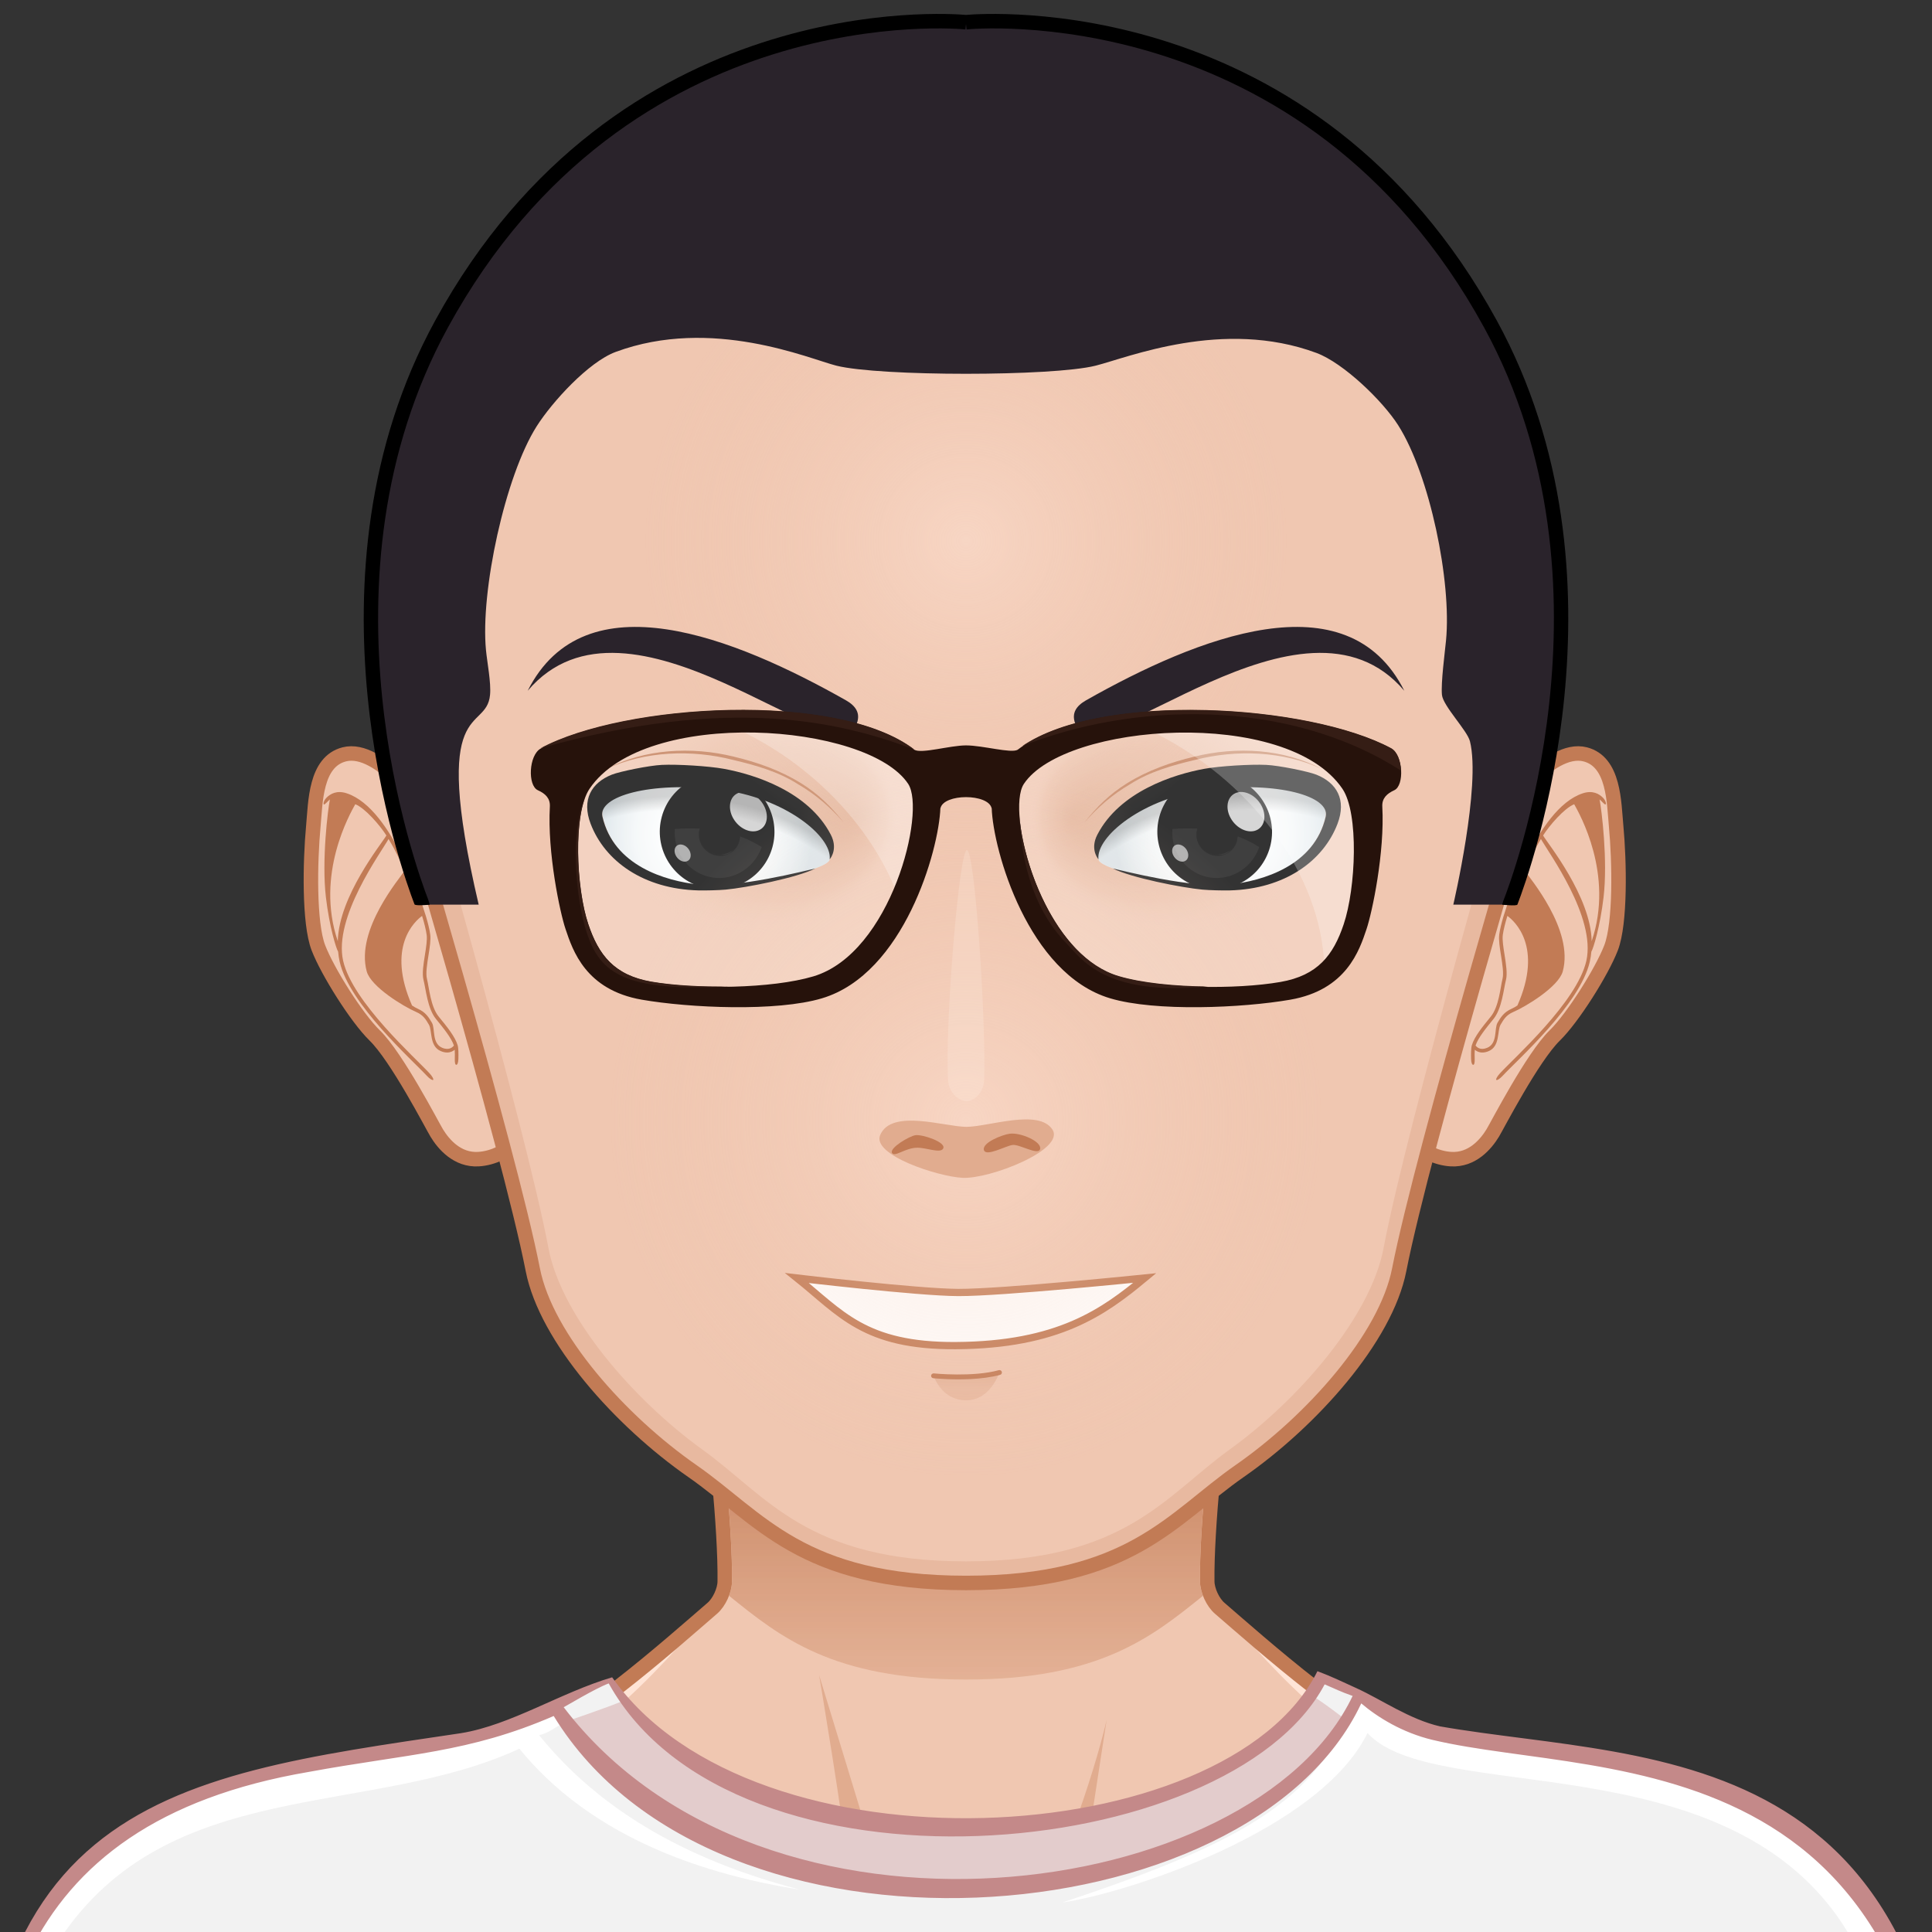 <svg xmlns="http://www.w3.org/2000/svg" version="1.1" width="800px" height="800px" xlink="http://www.w3.org/1999/xlink"
     style="overflow:hidden!important;">
  <rect width="100%" height="100%" fill="#333333" stroke="none"/>
  <g id="svga-group-wrapper" transform="scale(4 4)">
    <g id="svga-group-backs-single"></g>
    <g id="svga-group-subwrapper" transform="translate(0 2)">
      <g id="svga-group-hair-back">
        <path id="SvgjsPath4082" d="M100.5,100.5h-1v-1h1V100.5z" fill="#2a232b" stroke-width="none" opacity="1"></path>
      </g>
      <g id="svga-group-humanbody-single">
        <path id="SvgjsPath2890"
              d="M195.417 199.778c-2.196-4.746-8.195-11.779-14.86-13.722 -8.239-2.403-26.837-5.308-33.733-6.923 -5.528-1.296-16.662-11.294-20.564-14.65 -0.7-0.6-1.273-1.839-1.287-2.76 -0.139-10.864 4.195-39.724 4.195-39.724H100 70.833c0 0 4.334 28.859 4.193 39.724 -0.011 0.921-0.587 2.16-1.285 2.76 -3.902 3.356-15.036 13.354-20.564 14.65 -6.897 1.615-25.495 4.619-33.733 7.022 -6.667 1.942-12.664 8.876-14.86 13.622 -3.708 8.008-4.584 22.5-4.584 35h100 100C200 222.278 199.123 207.786 195.417 199.778z"
              fill="#f0c7b1" stroke-width="none" opacity="1" stroke="none"></path>
        <path id="SvgjsPath2891"
              d="M159.156 184.058c24.342 3.542 34.586 8.708 37.794 50.721H200c0-12.5-0.877-26.992-4.583-35 -2.196-4.746-8.195-11.779-14.86-13.722 -8.239-2.403-26.837-5.308-33.733-6.923 -5.528-1.296-18.242-12.069-21.643-16.35 3.36 4.704 12.791 15.605 21.054 18.46C150.188 182.61 153.48 183.232 159.156 184.058zM53.766 181.244c8.263-2.854 17.693-13.756 21.054-18.46 -3.4 4.28-16.114 15.054-21.643 16.35 -6.896 1.615-25.494 4.619-33.733 7.022 -6.665 1.942-12.664 8.876-14.86 13.622 -3.706 8.008-4.583 22.5-4.583 35h3.05c3.188-41.744 13.475-47.183 37.794-50.721C46.52 183.232 49.813 182.61 53.766 181.244z"
              fill="#ffe4d6" stroke-width="none" opacity="1" stroke="none"></path>
        <path id="SvgjsPath2892"
              d="M95.646 197.62c0 0-5.074-1.609-7.083-2.379 -10.449-4.009-44.395-6.607-44.395-6.607s35.754 1.419 43.644 2.779c-0.458-4.767-3.017-20.004-3.017-20.004s5.149 16.815 6.409 21.057C91.878 194.734 95.646 197.62 95.646 197.62zM106.445 196.278c-0.089 0.073-0.191 0.168-0.302 0.268C106.256 196.461 106.358 196.372 106.445 196.278zM95.646 197.62c0 0 2.893 2.992 4.347 3.03 1.91 0.051 4.828-2.899 6.151-4.104 -1.265 0.957-4.159 1.391-5.31 1.436C99.504 198.033 95.646 197.62 95.646 197.62zM116.664 190.101c-1.545 0.248-4.386 0.789-4.386 0.789l2.287-14.89c-0.646 3.071-4.474 16.211-8.12 20.278 1.91-1.616 6.158-2.391 8.324-2.704 10.236-1.484 10.232-1.483 41.062-4.94C155.831 188.634 126.76 188.479 116.664 190.101z"
              fill="#e1ac8f" stroke-width="none" opacity="1" stroke="none"></path>
        <path id="SvgjsPath2893"
              d="M195.417 199.778c-2.196-4.746-8.195-11.779-14.86-13.722 -8.239-2.403-26.837-5.308-33.733-6.923 -5.528-1.296-16.662-11.294-20.564-14.65 -0.7-0.6-1.273-1.839-1.287-2.76 -0.139-10.864 4.195-39.724 4.195-39.724H100 70.833c0 0 4.334 28.859 4.193 39.724 -0.011 0.921-0.587 2.16-1.285 2.76 -3.902 3.356-15.036 13.354-20.564 14.65 -6.897 1.615-25.495 4.619-33.733 7.022 -6.667 1.942-12.664 8.876-14.86 13.622 -3.708 8.008-4.584 22.5-4.584 35h100 100C200 222.278 199.123 207.786 195.417 199.778z"
              fill="none" stroke="#c27b55" stroke-width="1.5" opacity="1"></path>
      </g>
      <g id="svga-group-chinshadow-single">
        <path id="SvgjsPath4115"
              d="M75.464 163.188c5.276 4.256 10.716 8.678 24.538 8.678 13.815 0 19.256-4.418 24.531-8.672 -0.188-0.49-0.305-0.997-0.312-1.461 -0.088-6.889 1.573-20.711 2.835-30.131 -15.695-2.201-38.418-2.201-54.113 0 1.261 9.421 2.922 23.242 2.833 30.13C75.771 162.188 75.654 162.695 75.464 163.188z"
              fill="url(#SvgjsLinearGradient4116)" opacity="1"></path>
      </g>
      <g id="svga-group-clothes-single">
        <path id="SvgjsPath4212"
              d="M111.806 235.888c-19.135 0-41.455-0.074-68.233-0.229l-23.679-0.128c-14.298-0.078-15.141-0.094-16.887-0.094l-4.899 0.007c-4.571-41.875 14.41-52.87 43.762-56.708 7.789-1.097 15.449-3.097 21.459-6.972 16.327 22.243 64.811 17.562 73.103-0.629 1.39 0.53 2.539 1.215 3.977 1.734 4.666 3.433 11.072 5.836 17.628 6.199 26.008 1.441 44.419 12.996 44.057 54.64 0.003 0.165 0.004 1.175-0.013 1.49 -12.513 0-17.206 0.121-27.034 0.262 -13.331 0.19-29.923 0.427-63.229 0.427C111.813 235.888 111.81 235.888 111.806 235.888z"
              fill="#f2f2f2" stroke-width="none" opacity="1" stroke="none"></path>
        <path id="SvgjsPath4213"
              d="M201.055 234.64c-0.41-7.385-4.064-28.058-10.36-37.541 -12.482-18.805-42.26-12.206-49.132-19.693 -4.986 10.159-24.975 16.595-31.594 17.54 19.181-6.36 27.237-10.959 30.42-21.87 6.405 8.33 41.074 1.971 54.717 24.331C199.101 203.954 202.9 224.793 201.055 234.64zM55.811 177.628c1.357-0.315 2.034-1.249 3.381-1.614l-1.426-1.891c-9.049 7.052-42.909 2.645-54.519 24.036 -3.659 6.741-6.127 22.788-4.192 36.439 0.537-8.384 0.799-26.314 7.095-35.798 11.324-17.06 31.974-12.553 47.619-19.775 6.983 8.6 17.888 12.828 28.984 14.577C68.832 189.971 60.85 183.84 55.811 177.628z"
              fill="#ffffff" stroke-width="none" opacity="1" stroke="none"></path>
        <path id="SvgjsPath4214"
              d="M135.31 173.244c-5.532 11.514-47.35 24.923-70.93 0.879 -1.466 0.622-5.852 2.112-5.852 2.112 17.176 23.386 67.511 23.534 80.909-0.114C139.378 176.098 136.672 173.936 135.31 173.244z"
              fill="#e3cccc" stroke-width="none" opacity="1" stroke="none"></path>
        <path id="SvgjsPath4215"
              d="M136.38 171.002c-9.413 18.822-58.397 21.485-73.012 0.632 -5.337 1.578-10.469 4.941-15.636 5.782C16.812 182.021-6.046 184.335-2 235.552c9.94 0-6.611-0.065 45.571 0.215 123.59 0.71 119.562-0.461 158.606-0.461 0.029-0.14 0.015-1.452 0.021-1.596 2.096-56.436-30.852-53.104-53.12-56.995 -3.144-0.718-6.066-2.773-8.635-3.945C139.024 172.121 137.818 171.538 136.38 171.002zM63.014 172.265c12.974 23.392 64.219 18.699 74.113 0.101 1.2 0.504 1.507 0.704 2.898 1.197 -10.248 21.489-60.942 28.337-81.677 1.163C58.494 174.685 61.552 172.813 63.014 172.265zM-0.845 234.778c-2.421-26.431 1.797-48.043 32.78-53.345 10.276-1.896 16.557-1.962 25.384-5.794 16.763 27.405 72.098 23.158 83.598-1.305 1.652 1.409 4.228 3.03 7.405 3.785 18.098 4.299 54.838-0.894 52.898 56.658C147.163 234.075 102.355 232.433-0.845 234.778z"
              fill="#c48989" stroke-width="none" opacity="1" stroke="none"></path>
      </g>
      <g id="svga-group-head">
        <g id="svga-group-ears-left">
          <path id="SvgjsPath4103"
                d="M45.671 84.344c-1.485-2.462-6.327-9.199-10.031-8.254 -3.012 0.772-2.973 4.971-3.206 7.455 -0.34 3.644-0.464 9.992 0.525 12.568 0.951 2.473 3.96 7.252 5.828 9.075 2.299 2.235 5.97 9.358 6.422 10.097 0.711 1.168 2.137 2.84 4.325 2.708 3.071-0.185 5.724-3.087 5.965-4.485C56.8 105.918 49.536 90.75 45.671 84.344z"
                fill="#f0c7b1" stroke="#c27b55" stroke-width="1.5" opacity="1"></path>
          <path id="SvgjsPath4104"
                d="M44.2 99.341c-0.143-0.563 0.007-1.513 0.154-2.429 0.133-0.835 0.258-1.624 0.182-2.182 -0.289-2.09-1.915-6.06-2.976-8.212 -1.223-2.476-3.199-5.595-5.679-6.399 -1.024-0.333-1.699 0.065-2.089 0.468 -0.288 0.296-0.353 0.645-0.259 0.687 0.095 0.041 0.307-0.248 0.617-0.519 0.254-0.222-0.508-0.04 0 0 -0.205 1.04-0.865 6.302-0.41 10.143 0.358 3.022 1.05 5.279 1.263 5.617 0.031 0.356 0.083 0.705 0.16 1.043 1.002 4.41 7.518 10.177 9.034 11.82 0.28 0.303 0.574 0.483 0.646 0.409s-0.101-0.373-0.379-0.678c-1.498-1.632-7.971-7.381-8.939-11.635 -1.027-4.514 3.912-11.207 4.699-12.623 0.401 0.665 0.742 1.303 1.004 1.835 0.207 0.417 0.434 0.906 0.67 1.435 -0.463 0.738-5.118 6.127-3.934 10.441 0.438 1.591 3.822 3.642 5.131 4.203 0.72 0.31 0.99 0.772 1.304 1.306 0.364 0.624 0.033 2.229 1.23 2.739 0.244 0.104 0.464 0.146 0.659 0.146 0.338 0 0.594-0.13 0.783-0.284 0.02 0.271 0.019 0.619 0.009 0.941 -0.012 0.418 0.047 0.609 0.148 0.617 0.103 0.009 0.21-0.174 0.223-0.587 0.017-0.51 0.014-1.141-0.077-1.444 -0.269-0.889-1.088-1.894-1.957-2.957C44.563 102.197 44.422 100.213 44.2 99.341zM34.969 95.432c-2.348-6.923 1.283-13.229 1.81-14.179 1.012 0.399 2.562 2.193 3.221 3.235C39.52 85.321 35.067 90.775 34.969 95.432zM45.772 106.464c-1.084-0.462-0.706-1.984-1.056-2.584 -0.318-0.542-0.646-1.102-1.479-1.46 -0.18-0.078-0.379-0.196-0.583-0.332 -2.682-6.075 0.293-8.73 1.039-9.273 0.229 0.742 0.399 1.423 0.476 1.97 0.068 0.5-0.059 1.298-0.181 2.068 -0.153 0.955-0.31 1.944-0.147 2.584 0.244 0.953 0.411 2.97 1.291 4.048 0.781 0.956 1.583 1.942 1.857 2.746C46.871 106.391 46.5 106.775 45.772 106.464z"
                fill="#c27b55" stroke-width="none" opacity="1"></path>
        </g>
        <g id="svga-group-ears-right">
          <path id="SvgjsPath4105"
                d="M154.066 84.344c1.486-2.462 6.328-9.199 10.031-8.254 3.012 0.772 2.973 4.971 3.207 7.455 0.34 3.644 0.463 9.992-0.525 12.568 -0.951 2.473-3.961 7.252-5.828 9.075 -2.299 2.235-5.971 9.358-6.422 10.097 -0.711 1.168-2.137 2.84-4.326 2.708 -3.07-0.185-5.723-3.087-5.965-4.485C142.938 105.918 150.203 90.75 154.066 84.344z"
                fill="#f0c7b1" stroke="#c27b55" stroke-width="1.5" opacity="1"></path>
          <path id="SvgjsPath4106"
                d="M154.322 103.243c-0.869 1.063-1.688 2.068-1.957 2.957 -0.092 0.304-0.094 0.935-0.078 1.444 0.014 0.413 0.121 0.596 0.225 0.587 0.102-0.008 0.16-0.199 0.148-0.617 -0.01-0.322-0.012-0.67 0.008-0.941 0.189 0.154 0.445 0.284 0.783 0.284 0.195 0 0.416-0.042 0.66-0.146 1.195-0.511 0.865-2.116 1.229-2.739 0.314-0.534 0.584-0.997 1.305-1.306 1.309-0.561 4.693-2.611 5.131-4.203 1.184-4.314-3.471-9.704-3.934-10.441 0.234-0.529 0.463-1.018 0.668-1.435 0.264-0.532 0.604-1.171 1.006-1.835 0.787 1.416 5.725 8.108 4.699 12.623 -0.969 4.254-7.441 10.003-8.939 11.635 -0.279 0.305-0.453 0.604-0.381 0.678 0.074 0.074 0.367-0.106 0.646-0.409 1.516-1.643 8.031-7.41 9.033-11.82 0.078-0.338 0.131-0.687 0.162-1.043 0.211-0.337 0.904-2.594 1.262-5.617 0.455-3.841-0.205-9.103-0.41-10.143 0.508-0.04-0.254-0.222 0 0 0.311 0.271 0.523 0.56 0.617 0.519 0.094-0.042 0.029-0.39-0.258-0.687 -0.391-0.403-1.066-0.801-2.09-0.468 -2.48 0.804-4.457 3.923-5.68 6.399 -1.061 2.152-2.686 6.122-2.975 8.212 -0.076 0.558 0.049 1.347 0.182 2.182 0.146 0.916 0.297 1.866 0.154 2.429C155.316 100.213 155.176 102.197 154.322 103.243zM159.738 84.488c0.66-1.042 2.209-2.835 3.221-3.235 0.527 0.95 4.158 7.256 1.811 14.179C164.672 90.775 160.219 85.321 159.738 84.488zM152.75 106.229c0.273-0.804 1.076-1.79 1.857-2.746 0.879-1.078 1.047-3.095 1.291-4.048 0.162-0.64 0.006-1.629-0.146-2.584 -0.123-0.77-0.25-1.568-0.182-2.068 0.076-0.547 0.246-1.228 0.475-1.97 0.746 0.543 3.721 3.199 1.039 9.273 -0.203 0.136-0.402 0.254-0.584 0.332 -0.832 0.358-1.16 0.918-1.479 1.46 -0.35 0.6 0.029 2.123-1.055 2.584C153.238 106.775 152.867 106.391 152.75 106.229z"
                fill="#c27b55" stroke-width="none" opacity="1"></path>
        </g>
        <g id="svga-group-faceshape-wrap">
          <g id="svga-group-faceshape-single">
            <path id="SvgjsPath4112"
                  d="M100.002 0.867C66.384 0.92 39.082 28.536 39.134 62.56c0.008 5.403 0.704 10.643 2.002 15.634h0.001c0.012 0.054 11.542 38.591 14.02 51.25 1.382 7.06 9.063 15.656 16.531 20.849 6.967 4.845 11.263 11.574 28.313 11.574s21.346-6.729 28.313-11.574c7.468-5.192 15.149-13.789 16.531-20.849 2.479-12.658 14.009-51.196 14.02-51.25h0.002c1.298-4.992 1.994-10.231 2.002-15.634C160.923 28.536 133.62 0.92 100.002 0.867z"
                  fill="#f0c7b1" stroke-width="none" opacity="1"></path>
            <path id="SvgjsPath4113"
                  d="M146.772 23.096c7.478 10.35 11.917 23.245 11.898 37.227 -0.009 5.403-0.679 10.643-1.93 15.634h-0.002c-0.011 0.054-11.124 38.591-13.512 51.25 -1.335 7.06-8.737 15.656-15.935 20.849 -6.718 4.845-10.854 11.575-27.291 11.575 -16.434 0-20.575-6.73-27.291-11.575 -7.197-5.192-14.602-13.789-15.931-20.849 -2.391-12.658-13.504-51.195-13.515-51.25h0c-1.252-4.992-1.922-10.231-1.931-15.634 -0.021-13.978 4.416-26.868 11.889-37.217 -8.812 10.697-14.112 24.45-14.089 39.453 0.008 5.403 0.704 10.643 2.002 15.634h0.001c0.012 0.054 11.542 38.591 14.02 51.25 1.382 7.06 9.063 15.656 16.531 20.849 6.967 4.845 11.263 11.574 28.313 11.574s21.346-6.729 28.313-11.574c7.468-5.192 15.149-13.789 16.531-20.849 2.479-12.658 14.009-51.196 14.02-51.25h0.002c1.298-4.992 1.994-10.231 2.002-15.634C160.894 47.552 155.589 33.795 146.772 23.096z"
                  fill="#e8b9a0" stroke-width="none" opacity="1"></path>
            <path id="SvgjsPath4114"
                  d="M100.002 0.867C66.384 0.92 39.082 28.536 39.134 62.56c0.008 5.403 0.704 10.643 2.002 15.634h0.001c0.012 0.054 11.542 38.591 14.02 51.25 1.382 7.06 9.063 15.656 16.531 20.849 6.967 4.845 11.263 11.574 28.313 11.574s21.346-6.729 28.313-11.574c7.468-5.192 15.149-13.789 16.531-20.849 2.479-12.658 14.009-51.196 14.02-51.25h0.002c1.298-4.992 1.994-10.231 2.002-15.634C160.923 28.536 133.62 0.92 100.002 0.867z"
                  fill="none" stroke="#c27b55" stroke-width="1.5" opacity="1"></path>
          </g>
        </g>
        <g id="svga-group-mouth-single">
          <path id="SvgjsPath4186"
                d="M100.2 142.947c-2.832 0.144-3.644-2.753-3.644-2.753s3.931 0.565 6.991-0.353C103.548 139.842 102.692 142.822 100.2 142.947z"
                fill="url(#SvgjsLinearGradient4187)" opacity="1"></path>
          <path id="SvgjsPath4190"
                d="M100.488 140.76c-1.984 0.1-3.765-0.077-3.877-0.089 -0.138-0.014-0.238-0.136-0.224-0.272 0.015-0.138 0.143-0.233 0.274-0.224 0.041 0.003 4.096 0.405 6.738-0.337 0.131-0.032 0.271 0.041 0.309 0.174s-0.04 0.27-0.173 0.308C102.601 140.582 101.517 140.708 100.488 140.76z"
                fill="#c27b55" stroke-width="none" opacity="1"></path>
          <path id="SvgjsPath4191"
                d="M82.5 130.299c0 0 12.532 1.486 16.718 1.499 4.553 0.012 19.282-1.499 19.282-1.499 -4.258 3.534-8.943 6.932-19.555 6.999C89.453 137.359 87.021 133.912 82.5 130.299z"
                fill="#ffffff" stroke-width="none" opacity="1"></path>
          <path id="SvgjsPath4192"
                d="M82.5 130.299c0 0 12.532 1.486 16.718 1.499 4.553 0.012 19.282-1.499 19.282-1.499 -4.258 3.534-8.943 6.932-19.555 6.999C89.453 137.359 87.021 133.912 82.5 130.299z"
                fill="none" stroke="#c27b55" stroke-width="0.75" opacity="1"></path>
        </g>
        <g id="svga-group-eyes-left" transform="matrix(0.95 0 0 0.95 3.699 4.075)">
          <g id="svga-group-eyesback-left">
            <path id="SvgjsPath3532"
                  d="M61.752 82.523c-0.506-2.285 5.191-3.973 12.711-3.051 7.518 0.923 12.738 5.524 12.052 7.844 -0.38 1.286-10.639 3.245-14.253 2.847C68.598 89.758 62.974 88.04 61.752 82.523z"
                  fill="url(#SvgjsRadialGradient3533)" opacity="1"></path>
          </g>
          <g id="svga-group-eyesiriswrapper-left" transform="translate(0.25 0.25)">
            <g id="svga-group-eyesiriscontrol-left">
              <g id="svga-group-eyesiris-left">
                <path id="SvgjsPath3412"
                      d="M79.788 85.588c-0.869 3.192-4.162 5.073-7.361 4.196 -3.197-0.876-5.084-4.178-4.214-7.371 0.869-3.195 4.168-5.076 7.365-4.198C78.772 79.09 80.659 82.392 79.788 85.588z"
                      fill="#000000" stroke="#000000" stroke-width="0.5" opacity="1"></path>
                <path id="SvgjsPath3413"
                      d="M78.855 85.662c-0.849 2.452-3.407 3.881-5.899 3.199 -2.3-0.631-3.752-2.838-3.563-5.171 0.853-0.067 1.787-0.087 2.756-0.04 -0.01 0.033-0.027 0.062-0.036 0.096 -0.306 1.125 0.407 2.305 1.592 2.63 1.189 0.326 2.401-0.326 2.707-1.451 0.039-0.147 0.06-0.294 0.065-0.439C77.29 84.782 78.088 85.165 78.855 85.662z"
                      fill="#0f0f0f" stroke-width="none" opacity="1" stroke="none"></path>
                <path id="SvgjsPath3414"
                      d="M74.813 82.21c-1.203-0.344-2.429 0.342-2.739 1.54 -0.311 1.191 0.412 2.438 1.614 2.783 1.204 0.345 2.43-0.342 2.741-1.534C76.742 83.801 76.016 82.555 74.813 82.21zM75.075 86.442c-0.5 0.156-1.017-0.051-1.154-0.462 -0.133-0.411 0.163-0.867 0.667-1.019 0.503-0.156 1.019 0.051 1.157 0.459C75.881 85.831 75.582 86.287 75.075 86.442z"
                      fill="#000000" stroke-width="none" opacity="0.9"></path>
                <path id="SvgjsPath3415"
                      d="M70.811 87.159c-0.37 0.222-0.922 0.023-1.238-0.447 -0.316-0.466-0.269-1.024 0.102-1.247 0.368-0.219 0.925-0.021 1.239 0.446C71.226 86.378 71.181 86.938 70.811 87.159z"
                      fill="#ffffff" stroke-width="none" opacity="0.6"></path>
                <path id="SvgjsPath3416"
                      d="M78.71 83.74c-0.846 0.507-2.117 0.051-2.837-1.02 -0.72-1.072-0.612-2.352 0.234-2.857 0.844-0.509 2.118-0.053 2.834 1.019C79.66 81.954 79.556 83.232 78.71 83.74z"
                      fill="#ffffff" stroke-width="none" opacity="0.8"></path>
              </g>
            </g>
          </g>
          <g id="svga-group-eyesfront-left">
            <path id="SvgjsPath3554"
                  d="M53.294 83c0.809 10.899 11.637 23.583 20.506 22.236 10.498 0.106 20.864-7.868 20.864-22.305s-5.087-26.528-21.127-26.528C62.037 56.402 53.294 68.563 53.294 83zM61.752 82.523c-0.506-2.285 5.191-3.973 12.711-3.051 7.518 0.923 12.738 5.524 12.052 7.844 -0.38 1.286-10.639 3.245-14.253 2.847C68.598 89.758 62.974 88.04 61.752 82.523z"
                  fill="#f0c7b1" stroke-width="none" opacity="1"></path>
            <path id="SvgjsPath3555"
                  d="M72.262 90.163c3.614 0.398 13.873-1.561 14.253-2.847 0.687-2.32-4.534-6.921-12.052-7.844C68.003 78.68 62.9 79.816 61.907 81.6c0.898-6.4 7.7-11.397 15.987-11.434 8.911-0.037 16.148 5.676 16.172 12.765 0.021 7.088-7.185 12.862-16.095 12.902 -8.913 0.037-16.149-5.676-16.173-12.764 0-0.105 0.016-0.208 0.019-0.313C63.147 88.083 68.651 89.764 72.262 90.163z"
                  fill="url(#SvgjsRadialGradient3556)" opacity="1"></path>
            <path id="SvgjsPath3560"
                  d="M61.752 82.523c-0.506-2.285 5.191-3.973 12.711-3.051 7.518 0.923 12.738 5.524 12.052 7.844 -0.38 1.286-10.639 3.245-14.253 2.847C68.598 89.758 62.974 88.04 61.752 82.523z"
                  fill="url(#SvgjsRadialGradient3561)" opacity="1"></path>
            <path id="SvgjsPath3564"
                  d="M62.148 77.417c4.208-1.978 9.35-2.16 13.838-1.005 2.404 0.561 4.965 1.285 7.063 2.638 1.945 1.135 3.525 2.5 5.002 4.19 -1.342-1.701-2.773-3.118-4.623-4.27 -2.276-1.416-4.769-2.294-7.364-2.916C71.478 74.928 66.342 75.184 62.148 77.417z"
                  fill="#c27b55" stroke-width="none" opacity="1"></path>
            <path id="SvgjsPath3565"
                  d="M62.769 78.02c0.88-0.352 4.065-1 5.456-1.066 1.687-0.082 5.073 0.125 6.735 0.424 3.374 0.608 9.251 2.483 11.678 7.184 0.746 1.445 0.074 2.456-0.123 2.675 0.3-2.426-4.838-6.746-12.052-7.604 -7.52-0.894-13.217 0.743-12.711 2.958 1.222 5.348 6.846 7.013 10.51 7.405 4.099 0.439 11.684-1.539 12.686-1.753 -1.999 1.009-7.524 2.095-9.767 2.303 -0.744 0.07-2.24 0.104-2.986 0.085 -5.949-0.158-10.169-3.175-11.729-7.26C59.464 80.745 60.56 78.902 62.769 78.02z"
                  fill="#000000" stroke-width="none" opacity="1"></path>
          </g>
        </g>
        <g id="svga-group-eyes-right"
           transform="matrix(0.95 0 0 0.95 6.281 4.075)">
          <g id="svga-group-eyesback-right">
            <path id="SvgjsPath3539"
                  d="M137.849 82.523c0.506-2.285-5.191-3.973-12.711-3.051 -7.518 0.923-12.738 5.524-12.052 7.844 0.38 1.286 10.639 3.245 14.253 2.847C131.003 89.758 136.627 88.04 137.849 82.523z"
                  fill="url(#SvgjsRadialGradient3540)" opacity="1"></path>
          </g>
          <g id="svga-group-eyesiriswrapper-right" transform="translate(-0.25 0.25)">
            <g id="svga-group-eyesiriscontrol-right">
              <g id="svga-group-eyesiris-right">
                <path id="SvgjsPath3417"
                      d="M131.788 85.588c-0.869 3.192-4.162 5.073-7.362 4.196 -3.196-0.876-5.084-4.178-4.214-7.371 0.869-3.195 4.169-5.076 7.365-4.198C130.772 79.09 132.658 82.392 131.788 85.588z"
                      fill="#000000" stroke="#000000" stroke-width="0.5" opacity="1"></path>
                <path id="SvgjsPath3418"
                      d="M130.855 85.662c-0.849 2.452-3.408 3.881-5.899 3.199 -2.3-0.631-3.753-2.838-3.563-5.171 0.854-0.067 1.787-0.087 2.756-0.04 -0.01 0.033-0.027 0.062-0.036 0.096 -0.306 1.125 0.407 2.305 1.593 2.63 1.189 0.326 2.401-0.326 2.707-1.451 0.038-0.147 0.06-0.294 0.065-0.439C129.29 84.782 130.089 85.165 130.855 85.662z"
                      fill="#0f0f0f" stroke-width="none" opacity="1" stroke="none"></path>
                <path id="SvgjsPath3419"
                      d="M126.813 82.21c-1.202-0.344-2.429 0.342-2.738 1.54 -0.312 1.191 0.412 2.438 1.613 2.783 1.204 0.345 2.431-0.342 2.742-1.534C128.741 83.801 128.016 82.555 126.813 82.21zM127.075 86.442c-0.5 0.156-1.018-0.051-1.154-0.462 -0.133-0.411 0.163-0.867 0.667-1.019 0.503-0.156 1.019 0.051 1.157 0.459C127.881 85.831 127.582 86.287 127.075 86.442z"
                      fill="#000000" stroke-width="none" opacity="0.9"></path>
                <path id="SvgjsPath3420"
                      d="M122.812 87.159c-0.37 0.222-0.923 0.023-1.238-0.447 -0.316-0.466-0.27-1.024 0.102-1.247 0.367-0.219 0.926-0.021 1.239 0.446C123.227 86.378 123.181 86.938 122.812 87.159z"
                      fill="#ffffff" stroke-width="none" opacity="0.6"></path>
                <path id="SvgjsPath3421"
                      d="M130.71 83.74c-0.846 0.507-2.116 0.051-2.837-1.02 -0.72-1.072-0.612-2.352 0.234-2.857 0.845-0.509 2.117-0.053 2.834 1.019C131.66 81.954 131.557 83.232 130.71 83.74z"
                      fill="#ffffff" stroke-width="none" opacity="0.8"></path>
              </g>
            </g>
          </g>
          <g id="svga-group-eyesfront-right">
            <path id="SvgjsPath3574"
                  d="M126.063 56.402c-16.04 0-21.127 12.091-21.127 26.528s10.366 22.412 20.864 22.305c8.869 1.347 19.697-11.337 20.506-22.236C146.307 68.563 137.563 56.402 126.063 56.402zM127.339 90.163c-3.614 0.398-13.873-1.561-14.253-2.847 -0.687-2.32 4.534-6.921 12.052-7.844 7.52-0.922 13.217 0.767 12.711 3.051C136.627 88.04 131.003 89.758 127.339 90.163z"
                  fill="#f0c7b1" stroke-width="none" opacity="1"></path>
            <path id="SvgjsPath3575"
                  d="M127.339 90.163c-3.614 0.398-13.873-1.561-14.253-2.847 -0.687-2.32 4.534-6.921 12.052-7.844 6.46-0.792 11.563 0.345 12.556 2.128 -0.898-6.4-7.7-11.397-15.987-11.434 -8.911-0.037-16.148 5.676-16.172 12.765 -0.021 7.088 7.185 12.862 16.095 12.902 8.913 0.037 16.149-5.676 16.173-12.764 0-0.105-0.016-0.208-0.019-0.313C136.453 88.083 130.949 89.764 127.339 90.163z"
                  fill="url(#SvgjsRadialGradient3576)" opacity="1"></path>
            <path id="SvgjsPath3580"
                  d="M137.849 82.523c0.506-2.285-5.191-3.973-12.711-3.051 -7.518 0.923-12.738 5.524-12.052 7.844 0.38 1.286 10.639 3.245 14.253 2.847C131.003 89.758 136.627 88.04 137.849 82.523z"
                  fill="url(#SvgjsRadialGradient3581)" opacity="1"></path>
            <path id="SvgjsPath3584"
                  d="M137.452 77.417c-4.208-1.978-9.35-2.16-13.838-1.005 -2.404 0.561-4.965 1.285-7.063 2.638 -1.945 1.135-3.525 2.5-5.002 4.19 1.342-1.701 2.773-3.118 4.623-4.27 2.276-1.416 4.769-2.294 7.364-2.916C128.123 74.928 133.259 75.184 137.452 77.417z"
                  fill="#c27b55" stroke-width="none" opacity="1"></path>
            <path id="SvgjsPath3585"
                  d="M136.832 78.02c-0.88-0.352-4.065-1-5.456-1.066 -1.687-0.082-5.073 0.125-6.735 0.424 -3.374 0.608-9.251 2.483-11.678 7.184 -0.746 1.445-0.074 2.456 0.123 2.675 -0.3-2.426 4.838-6.746 12.052-7.604 7.52-0.894 13.217 0.743 12.711 2.958 -1.222 5.348-6.846 7.013-10.51 7.405 -4.099 0.439-11.684-1.539-12.686-1.753 1.999 1.009 7.524 2.095 9.767 2.303 0.744 0.07 2.24 0.104 2.986 0.085 5.949-0.158 10.169-3.175 11.729-7.26C140.137 80.745 139.041 78.902 136.832 78.02z"
                  fill="#000000" stroke-width="none" opacity="1"></path>
          </g>
        </g>
        <g id="svga-group-facehighlight-single">
          <path id="SvgjsPath2882"
                d="M141 113.974c0.035 22.622-18.292 40.994-40.938 41.025 -22.642 0.037-41.028-18.273-41.063-40.9 -0.035-22.62 18.292-41.064 40.937-41.1C122.579 72.964 140.967 91.349 141 113.974z"
                fill="url(#SvgjsRadialGradient2883)" opacity="1"></path>
          <path id="SvgjsPath2886"
                d="M137.5 53.999c0 20.711-16.789 37.5-37.499 37.5 -20.711 0-37.501-16.789-37.501-37.5s16.79-37.5 37.501-37.5C120.711 16.499 137.5 33.288 137.5 53.999z"
                fill="url(#SvgjsRadialGradient2887)" opacity="1"></path>
        </g>
        <g id="svga-group-eyebrows-left"
           transform="matrix(0.9 0 0 0.9 7.231 7.001) rotate(7.5 72.308 67.013) translate(0 -3)">
          <path id="SvgjsPath3530"
                d="M53.149 74.996c9.743-15.115 36.491 5.148 38.018-1.191 0.299-1.271-0.407-2.015-1.564-2.492C75.982 65.807 57.955 61.18 53.149 74.996z"
                fill="#2a232b" stroke-width="none" opacity="1"></path>
        </g>
        <g id="svga-group-eyebrows-right"
           transform="matrix(0.9 0 0 0.9 12.769 7.001) rotate(-7.5 127.692 67.013) translate(0 -3)">
          <path id="SvgjsPath3531"
                d="M146.851 74.996c-9.743-15.115-36.491 5.148-38.018-1.191 -0.299-1.271 0.407-2.015 1.564-2.492C124.018 65.807 142.045 61.18 146.851 74.996z"
                fill="#2a232b" stroke-width="none" opacity="1"></path>
        </g>
        <g id="svga-group-nose-single">
          <path id="SvgjsPath4100"
                d="M91.115 115.499c-0.878 2.064 5.934 4.292 8.519 4.429 2.8 0.147 10.646-2.9 9.316-4.992 -1.399-2.195-6.643-0.286-8.906-0.286C97.792 114.649 92.291 112.745 91.115 115.499z"
                fill="#e1ac8f" stroke-width="none" opacity="1"></path>
          <path id="SvgjsPath4101"
                d="M101.857 117.058c-0.23-0.759 1.876-1.584 2.657-1.694 1.101-0.16 3.36 0.802 3.158 1.592 -0.184 0.698-2.148-0.533-2.86-0.429C104.078 116.634 102.075 117.769 101.857 117.058zM94.974 116.811c0.968 0 2.404 0.623 2.668 0.074 0.315-0.655-2.139-1.461-2.86-1.372 -0.596 0.07-2.733 1.315-2.439 1.839C92.617 117.833 93.698 116.811 94.974 116.811z"
                fill="#c27b55" stroke-width="none" opacity="1"></path>
          <path id="SvgjsPath4102"
                d="M100.089 111.999c0.607 0 1.742-0.74 1.792-2.23 0.201-6.008-0.956-23.833-1.792-23.77 -0.78 0.059-2.267 17.637-1.948 23.77C98.22 111.271 99.404 111.999 100.089 111.999z"
                fill="#fff5ef" stroke-width="none" opacity="0.2"></path>
        </g>
        <g id="svga-group-beardwrap">
          <g id="svga-group-beard-single">
            <path id="SvgjsPath3018" d="M100,18.13L100,18.13L100,18.13L100,18.13z" fill="#2a232b" stroke-width="none"
                  opacity="1"></path>
          </g>
        </g>
        <g id="svga-group-mustache-single">
          <path id="SvgjsPath3016" d="M100,18.13L100,18.13L100,18.13L100,18.13z" fill="#2a232b" stroke-width="none"
                opacity="1"></path>
        </g>
        <g id="svga-group-hair-front">
          <path id="SvgjsPath4084"
                d="M158.43 41.325C140-4.765 100 0.405 100 0.405s-40-5.169-58.43 40.92c-9.245 23.12 2.158 50.324 2.158 50.324h5.826c-5.094-21.752 0.796-17.662 1.176-21.722 0.118-1.255-0.3-3.367-0.421-4.622 -0.592-6.112 1.982-18.029 5.245-23.173 1.603-2.526 5.369-6.659 8.174-7.699 9.97-3.694 20.044 0.715 22.854 1.421 4.461 1.12 22.373 1.12 26.836 0 3.343-0.839 13.182-4.905 22.854-1.321 2.806 1.04 6.871 4.972 8.474 7.499 3.263 5.144 5.537 16.16 4.945 22.272 -0.121 1.255-0.539 4.367-0.422 5.623 0.107 1.147 2.617 3.689 2.898 4.807 1.16 4.612-1.722 16.915-1.722 16.915h5.825C156.271 91.649 167.676 64.445 158.43 41.325z"
                fill="#2a232b" stroke-width="none" opacity="1"></path>
          <path id="SvgjsPath4085"
                d="M154.938 31.163C136.178-3.114 101.979-0.631 100-0.455c-1.979-0.176-36.177-2.659-54.938 31.618C30.57 57.641 41.57 88.137 42.907 91.612c0.076 0.197 1.576 0.038 1.576 0.038 -0.006-0.015-0.104-0.392-0.166-0.55 -1.209-3.12-12.189-33.18 2.061-59.216C65.111-2.342 99.595 1.007 99.94 1.046L100 0.504l0.06 0.542c0.345-0.039 34.829-3.388 53.563 30.837 14.563 26.61 2.773 57.423 1.996 59.383 -0.021 0.055-0.107 0.375-0.111 0.383 0 0 1.506 0.169 1.575-0.011C158.374 88.294 169.467 57.709 154.938 31.163z"
                fill="#000000" stroke-width="none" opacity="1"></path>
        </g>
        <g id="svga-group-glasses-single"
           transform="matrix(0.85 0 0 0.85 15 12.918)">
          <path id="SvgjsPath3586"
                d="M143.62 100.1c-2.36 2.2-6.23 3.04-13.56 3.04 -9.78 0-16.18-1.09-20.41-9.51 -3.29-6.54-4.62-13.56-3.02-15.98 2.21-3.34 8.57-5.61 15.67-6.28C134.63 77.23 143.29 88.98 143.62 100.1zM72.01 71.17c-7.64 0.21-15.09 2.35-18.27 7.05 -2.18 3.21-1.69 12.55-0.22 16.94 2 5.99 5.07 7.98 16.42 7.98 9.78 0 16.18-1.09 20.41-9.51 0.42-0.84 0.81-1.69 1.17-2.54C88.29 82.95 81.16 75.43 72.01 71.17z"
                fill="#ffffff" stroke-width="none" opacity="0.2"></path>
          <path id="SvgjsPath3587"
                d="M146.48 95.17c-0.71 2.12-1.56 3.73-2.86 4.94 -0.33-11.12-8.99-22.87-21.33-28.74 9.37-0.89 19.99 0.99 23.97 6.86C148.44 81.44 147.95 90.77 146.48 95.17zM93.38 77.65c-2.79-4.23-12.22-6.73-21.37-6.47 9.16 4.25 16.28 11.77 19.52 19.92C93.94 85.36 94.77 79.76 93.38 77.65z"
                fill="#ffffff" stroke-width="none" opacity="0.4"></path>
          <path id="SvgjsPath3588"
                d="M151.79 73.61c-10.18-5.46-36.14-7.01-45.5 0.15 -0.8 0.47-4.23-0.53-6.29-0.53 -1.95 0-5.42 1.05-6.29 0.53 -9.36-7.16-35.32-5.61-45.5-0.15 -1.46 0.79-1.62 4.51-0.35 5.08 0.91 0.41 1.51 0.98 1.46 1.98C49 86.29 50.55 93.59 51.23 95.6c0.87 2.59 2.44 7.41 9.29 8.6 5.83 1.01 16.43 1.48 21.94-0.17 9.99-2.98 14.24-18.04 14.42-23.17l0.01 0.02c0.4-1.8 5.82-1.8 6.23 0l0.01-0.02c0.17 5.13 4.43 20.19 14.42 23.17 5.51 1.65 16.11 1.18 21.94 0.17 6.85-1.19 8.42-6.01 9.29-8.6 0.68-2.02 2.23-9.31 1.92-14.93 -0.05-1 0.56-1.57 1.46-1.98C153.41 78.12 153.25 74.4 151.79 73.61zM81.41 101.36c-5.06 1.51-14.32 1.61-19.71 0.67 -4.54-0.79-6.44-3.26-7.7-7.03 -1.48-4.4-1.87-13.51 0.16-16.5 6.76-9.98 33.87-8.05 38.8-0.58C95.16 81.27 90.89 98.53 81.41 101.36zM146 95.01c-1.26 3.77-3.17 6.24-7.7 7.03 -5.39 0.94-14.65 0.84-19.71-0.67 -9.48-2.83-13.75-20.09-11.55-23.44 4.93-7.47 32.04-9.4 38.8 0.58C147.87 81.49 147.48 90.61 146 95.01z"
                fill="#26120b" stroke-width="none" opacity="1"></path>
          <path id="SvgjsPath3589"
                d="M118.58 101.32c2.79 0.83 6.86 1.24 10.85 1.27 -12.54 1.22-15.39-3.4-17.12-5.16 -3.52-3.59-5.69-8.95-5.85-16.65C106.49 86.86 110.76 98.99 118.58 101.32zM93.69 73.72c-9.36-7.16-35.32-5.62-45.5-0.15C71.43 67.05 84.93 70.42 93.69 73.72zM61.68 102c-4.54-0.79-6.44-3.26-7.7-7.03 -1.32-3.93-1.77-11.62-0.4-15.35 -1.83 4.22-1.12 12.39 0.26 16.5 1.6 4.8 4.54 7.18 17.34 6.46C67.71 102.65 64.25 102.44 61.68 102zM152.97 76.3c-0.04-1.13-0.45-2.32-1.2-2.73 -9.98-5.36-35.14-6.94-44.93-0.25C120 68.05 138.97 67.31 152.97 76.3z"
                fill="#351d15" stroke-width="none" opacity="1"></path>
        </g>
      </g>
    </g>
  </g>
  <defs id="SvgjsDefs1001">
    <radialGradient id="SvgjsRadialGradient2883" cx="100" cy="114" r="41" gradientUnits="userSpaceOnUse"
                    class="svga-on-canvas-facehighlight-gradient-single-0">
      <stop id="SvgjsStop2884" stop-opacity="0.5" stop-color="#ffe4d6" offset="0"></stop>
      <stop id="SvgjsStop2885" stop-opacity="0" stop-color="#f0c7b1" offset="0.9"></stop>
    </radialGradient>
    <radialGradient id="SvgjsRadialGradient2887" cx="100" cy="54" r="37" gradientUnits="userSpaceOnUse"
                    class="svga-on-canvas-facehighlight-gradient-single-1">
      <stop id="SvgjsStop2888" stop-opacity="0.5" stop-color="#ffe4d6" offset="0"></stop>
      <stop id="SvgjsStop2889" stop-opacity="0" stop-color="#f0c7b1" offset="0.9"></stop>
    </radialGradient>
    <radialGradient id="SvgjsRadialGradient3324" cx="-568.659" cy="-521.042" r="59.751"
                    gradientTransform="matrix(0.096 -0.025 0.025 0.096 141.281 119.989)"
                    gradientUnits="userSpaceOnUse" class="svga-on-canvas-eyesiris-gradient-left-1">
      <stop id="SvgjsStop3325" stop-opacity="1" stop-color="#ffffff" offset="0"></stop>
      <stop id="SvgjsStop3326" stop-opacity="0" stop-color="#ffffff" offset="1"></stop>
    </radialGradient>
    <radialGradient id="SvgjsRadialGradient3328" cx="-582.838" cy="-519.099" r="59.745"
                    gradientTransform="matrix(0.099 8.856319e-004 -0.001 0.099 131.113 135.986)"
                    gradientUnits="userSpaceOnUse" class="svga-on-canvas-eyesiris-gradient-left-2">
      <stop id="SvgjsStop3329" stop-opacity="1" stop-color="#ffffff" offset="0"></stop>
      <stop id="SvgjsStop3330" stop-opacity="0" stop-color="#ffffff" offset="1"></stop>
    </radialGradient>
    <linearGradient id="SvgjsLinearGradient3334" x1="122.67" y1="88.268" x2="123.606" y2="87.152"
                    gradientTransform="matrix(1 0 0 1 -52 0)" gradientUnits="userSpaceOnUse"
                    class="svga-on-canvas-eyesiris-gradient-left-5">
      <stop id="SvgjsStop3335" stop-opacity="1" stop-color="#ffffff" offset="0"></stop>
      <stop id="SvgjsStop3336" stop-opacity="0" stop-color="#ffffff" offset="1"></stop>
    </linearGradient>
    <linearGradient id="SvgjsLinearGradient3338" x1="127.212" y1="82.296" x2="126.463" y2="83.189"
                    gradientTransform="matrix(1 0 0 1 -52 0)" gradientUnits="userSpaceOnUse"
                    class="svga-on-canvas-eyesiris-gradient-left-6">
      <stop id="SvgjsStop3339" stop-opacity="1" stop-color="#ffffff" offset="0"></stop>
      <stop id="SvgjsStop3340" stop-opacity="0" stop-color="#ffffff" offset="1"></stop>
    </linearGradient>
    <linearGradient id="SvgjsLinearGradient3342" x1="129.636" y1="79.822" x2="127.91" y2="81.879"
                    gradientTransform="matrix(1 0 0 1 -52 0)" gradientUnits="userSpaceOnUse"
                    class="svga-on-canvas-eyesiris-gradient-left-7">
      <stop id="SvgjsStop3343" stop-opacity="1" stop-color="#ffffff" offset="0"></stop>
      <stop id="SvgjsStop3344" stop-opacity="0" stop-color="#ffffff" offset="1"></stop>
    </linearGradient>
    <radialGradient id="SvgjsRadialGradient3347" cx="-568.654" cy="-521.042" r="59.752"
                    gradientTransform="matrix(0.096 -0.025 0.025 0.096 193.28 119.989)"
                    gradientUnits="userSpaceOnUse" class="svga-on-canvas-eyesiris-gradient-right-1">
      <stop id="SvgjsStop3348" stop-opacity="1" stop-color="#ffffff" offset="0"></stop>
      <stop id="SvgjsStop3349" stop-opacity="0" stop-color="#ffffff" offset="1"></stop>
    </radialGradient>
    <radialGradient id="SvgjsRadialGradient3351" cx="-582.833" cy="-519.102" r="59.747"
                    gradientTransform="matrix(0.099 8.856319e-004 -0.001 0.099 183.113 135.986)"
                    gradientUnits="userSpaceOnUse" class="svga-on-canvas-eyesiris-gradient-right-2">
      <stop id="SvgjsStop3352" stop-opacity="1" stop-color="#ffffff" offset="0"></stop>
      <stop id="SvgjsStop3353" stop-opacity="0" stop-color="#ffffff" offset="1"></stop>
    </radialGradient>
    <linearGradient id="SvgjsLinearGradient3357" x1="122.67" y1="88.268" x2="123.606" y2="87.152"
                    gradientUnits="userSpaceOnUse" class="svga-on-canvas-eyesiris-gradient-right-5">
      <stop id="SvgjsStop3358" stop-opacity="1" stop-color="#ffffff" offset="0"></stop>
      <stop id="SvgjsStop3359" stop-opacity="0" stop-color="#ffffff" offset="1"></stop>
    </linearGradient>
    <linearGradient id="SvgjsLinearGradient3361" x1="127.212" y1="82.296" x2="126.463" y2="83.189"
                    gradientUnits="userSpaceOnUse" class="svga-on-canvas-eyesiris-gradient-right-6">
      <stop id="SvgjsStop3362" stop-opacity="1" stop-color="#ffffff" offset="0"></stop>
      <stop id="SvgjsStop3363" stop-opacity="0" stop-color="#ffffff" offset="1"></stop>
    </linearGradient>
    <linearGradient id="SvgjsLinearGradient3365" x1="129.636" y1="79.822" x2="127.91" y2="81.879"
                    gradientUnits="userSpaceOnUse" class="svga-on-canvas-eyesiris-gradient-right-7">
      <stop id="SvgjsStop3366" stop-opacity="1" stop-color="#ffffff" offset="0"></stop>
      <stop id="SvgjsStop3367" stop-opacity="0" stop-color="#ffffff" offset="1"></stop>
    </linearGradient>
    <radialGradient id="SvgjsRadialGradient3533" cx="129.041" cy="83.945" r="15.117"
                    gradientTransform="matrix(-0.995 0.104 0.104 0.995 192.828 -12.463)"
                    gradientUnits="userSpaceOnUse" class="svga-on-canvas-eyesback-gradient-left-0">
      <stop id="SvgjsStop3534" stop-opacity="1" stop-color="#ffffff" offset="0"></stop>
      <stop id="SvgjsStop3535" stop-opacity="1" stop-color="#fcfdfd" offset="0.315"></stop>
      <stop id="SvgjsStop3536" stop-opacity="1" stop-color="#f4f7f8" offset="0.504"></stop>
      <stop id="SvgjsStop3537" stop-opacity="1" stop-color="#e5ecef" offset="0.66"></stop>
      <stop id="SvgjsStop3538" stop-opacity="1" stop-color="#d8e2e7" offset="0.76"></stop>
    </radialGradient>
    <radialGradient id="SvgjsRadialGradient3540" cx="128.643" cy="83.986" r="15.116"
                    gradientTransform="matrix(0.995 0.104 -0.104 0.995 7.174 -12.463)"
                    gradientUnits="userSpaceOnUse" class="svga-on-canvas-eyesback-gradient-right-0">
      <stop id="SvgjsStop3541" stop-opacity="1" stop-color="#ffffff" offset="0"></stop>
      <stop id="SvgjsStop3542" stop-opacity="1" stop-color="#fcfdfd" offset="0.316"></stop>
      <stop id="SvgjsStop3543" stop-opacity="1" stop-color="#f4f7f8" offset="0.505"></stop>
      <stop id="SvgjsStop3544" stop-opacity="1" stop-color="#e5ecef" offset="0.661"></stop>
      <stop id="SvgjsStop3545" stop-opacity="1" stop-color="#d8e2e7" offset="0.76"></stop>
    </radialGradient>
    <radialGradient id="SvgjsRadialGradient3547" cx="129.041" cy="83.945" r="15.117"
                    gradientTransform="matrix(-0.995 0.104 0.104 0.995 192.828 -12.463)"
                    gradientUnits="userSpaceOnUse" class="svga-on-canvas-eyesfront-gradient-left-0">
      <stop id="SvgjsStop3548" stop-opacity="1" stop-color="#ffffff" offset="0"></stop>
      <stop id="SvgjsStop3549" stop-opacity="1" stop-color="#fcfdfd" offset="0.316"></stop>
      <stop id="SvgjsStop3550" stop-opacity="1" stop-color="#f4f7f8" offset="0.505"></stop>
      <stop id="SvgjsStop3551" stop-opacity="1" stop-color="#e5ecef" offset="0.661"></stop>
      <stop id="SvgjsStop3552" stop-opacity="1" stop-color="#d8e2e7" offset="0.76"></stop>
    </radialGradient>
    <radialGradient id="SvgjsRadialGradient3556" cx="121.986" cy="82.496" fx="133.239" fy="82.527" r="16.003"
                    gradientTransform="matrix(1 0.021 0.017 -0.8 -45.319 145.94)"
                    gradientUnits="userSpaceOnUse" class="svga-on-canvas-eyesfront-gradient-left-3">
      <stop id="SvgjsStop3557" stop-opacity="1" stop-color="#e1ac8f" offset="0"></stop>
      <stop id="SvgjsStop3558" stop-opacity="0.3" stop-color="#e1ac8f" offset="0.7"></stop>
      <stop id="SvgjsStop3559" stop-opacity="0" stop-color="#f0c7b1" offset="1"></stop>
    </radialGradient>
    <radialGradient id="SvgjsRadialGradient3561" cx="68.931" cy="105.995" r="29.524"
                    gradientTransform="matrix(1.034 0 0 1.034 -1.68 1.313)" gradientUnits="userSpaceOnUse"
                    class="svga-on-canvas-eyesfront-gradient-left-4">
      <stop id="SvgjsStop3562" stop-opacity="0" stop-color="#000000" offset="0.95"></stop>
      <stop id="SvgjsStop3563" stop-opacity="0.2" stop-color="#000000" offset="1"></stop>
    </radialGradient>
    <radialGradient id="SvgjsRadialGradient3567" cx="128.643" cy="83.986" r="15.116"
                    gradientTransform="matrix(0.995 0.104 -0.104 0.995 7.174 -12.463)"
                    gradientUnits="userSpaceOnUse" class="svga-on-canvas-eyesfront-gradient-right-0">
      <stop id="SvgjsStop3568" stop-opacity="1" stop-color="#ffffff" offset="0"></stop>
      <stop id="SvgjsStop3569" stop-opacity="1" stop-color="#fcfdfd" offset="0.316"></stop>
      <stop id="SvgjsStop3570" stop-opacity="1" stop-color="#f4f7f8" offset="0.505"></stop>
      <stop id="SvgjsStop3571" stop-opacity="1" stop-color="#e5ecef" offset="0.661"></stop>
      <stop id="SvgjsStop3572" stop-opacity="1" stop-color="#d8e2e7" offset="0.76"></stop>
    </radialGradient>
    <radialGradient id="SvgjsRadialGradient3576" cx="121.587" cy="82.496" fx="132.839" fy="82.527" r="16.003"
                    gradientTransform="matrix(-1 0.021 -0.017 -0.8 244.521 145.948)"
                    gradientUnits="userSpaceOnUse" class="svga-on-canvas-eyesfront-gradient-right-3">
      <stop id="SvgjsStop3577" stop-opacity="1" stop-color="#e1ac8f" offset="0"></stop>
      <stop id="SvgjsStop3578" stop-opacity="0.3" stop-color="#e1ac8f" offset="0.7"></stop>
      <stop id="SvgjsStop3579" stop-opacity="0" stop-color="#f0c7b1" offset="1"></stop>
    </radialGradient>
    <radialGradient id="SvgjsRadialGradient3581" cx="69.316" cy="105.995" r="29.524"
                    gradientTransform="matrix(-1.034 0 0 1.034 201.68 1.313)" gradientUnits="userSpaceOnUse"
                    class="svga-on-canvas-eyesfront-gradient-right-4">
      <stop id="SvgjsStop3582" stop-opacity="0" stop-color="#000000" offset="0.95"></stop>
      <stop id="SvgjsStop3583" stop-opacity="0.2" stop-color="#000000" offset="1"></stop>
    </radialGradient>
    <linearGradient id="SvgjsLinearGradient4116" x1="100" y1="172" x2="100" y2="130" gradientUnits="userSpaceOnUse"
                    class="svga-on-canvas-chinshadow-gradient-single-0">
      <stop id="SvgjsStop4117" stop-opacity="0.8" stop-color="#e1ac8f" offset="0"></stop>
      <stop id="SvgjsStop4118" stop-opacity="1" stop-color="#c27b55" offset="0.7"></stop>
    </linearGradient>
    <linearGradient id="SvgjsLinearGradient4187" x1="100" y1="142" x2="100" y2="139" gradientUnits="userSpaceOnUse"
                    class="svga-on-canvas-mouth-gradient-single-0">
      <stop id="SvgjsStop4188" stop-opacity="1" stop-color="#e8b9a0" offset="0.1"></stop>
      <stop id="SvgjsStop4189" stop-opacity="1" stop-color="#e1ac8f" offset="1"></stop>
    </linearGradient>
  </defs>
</svg>
